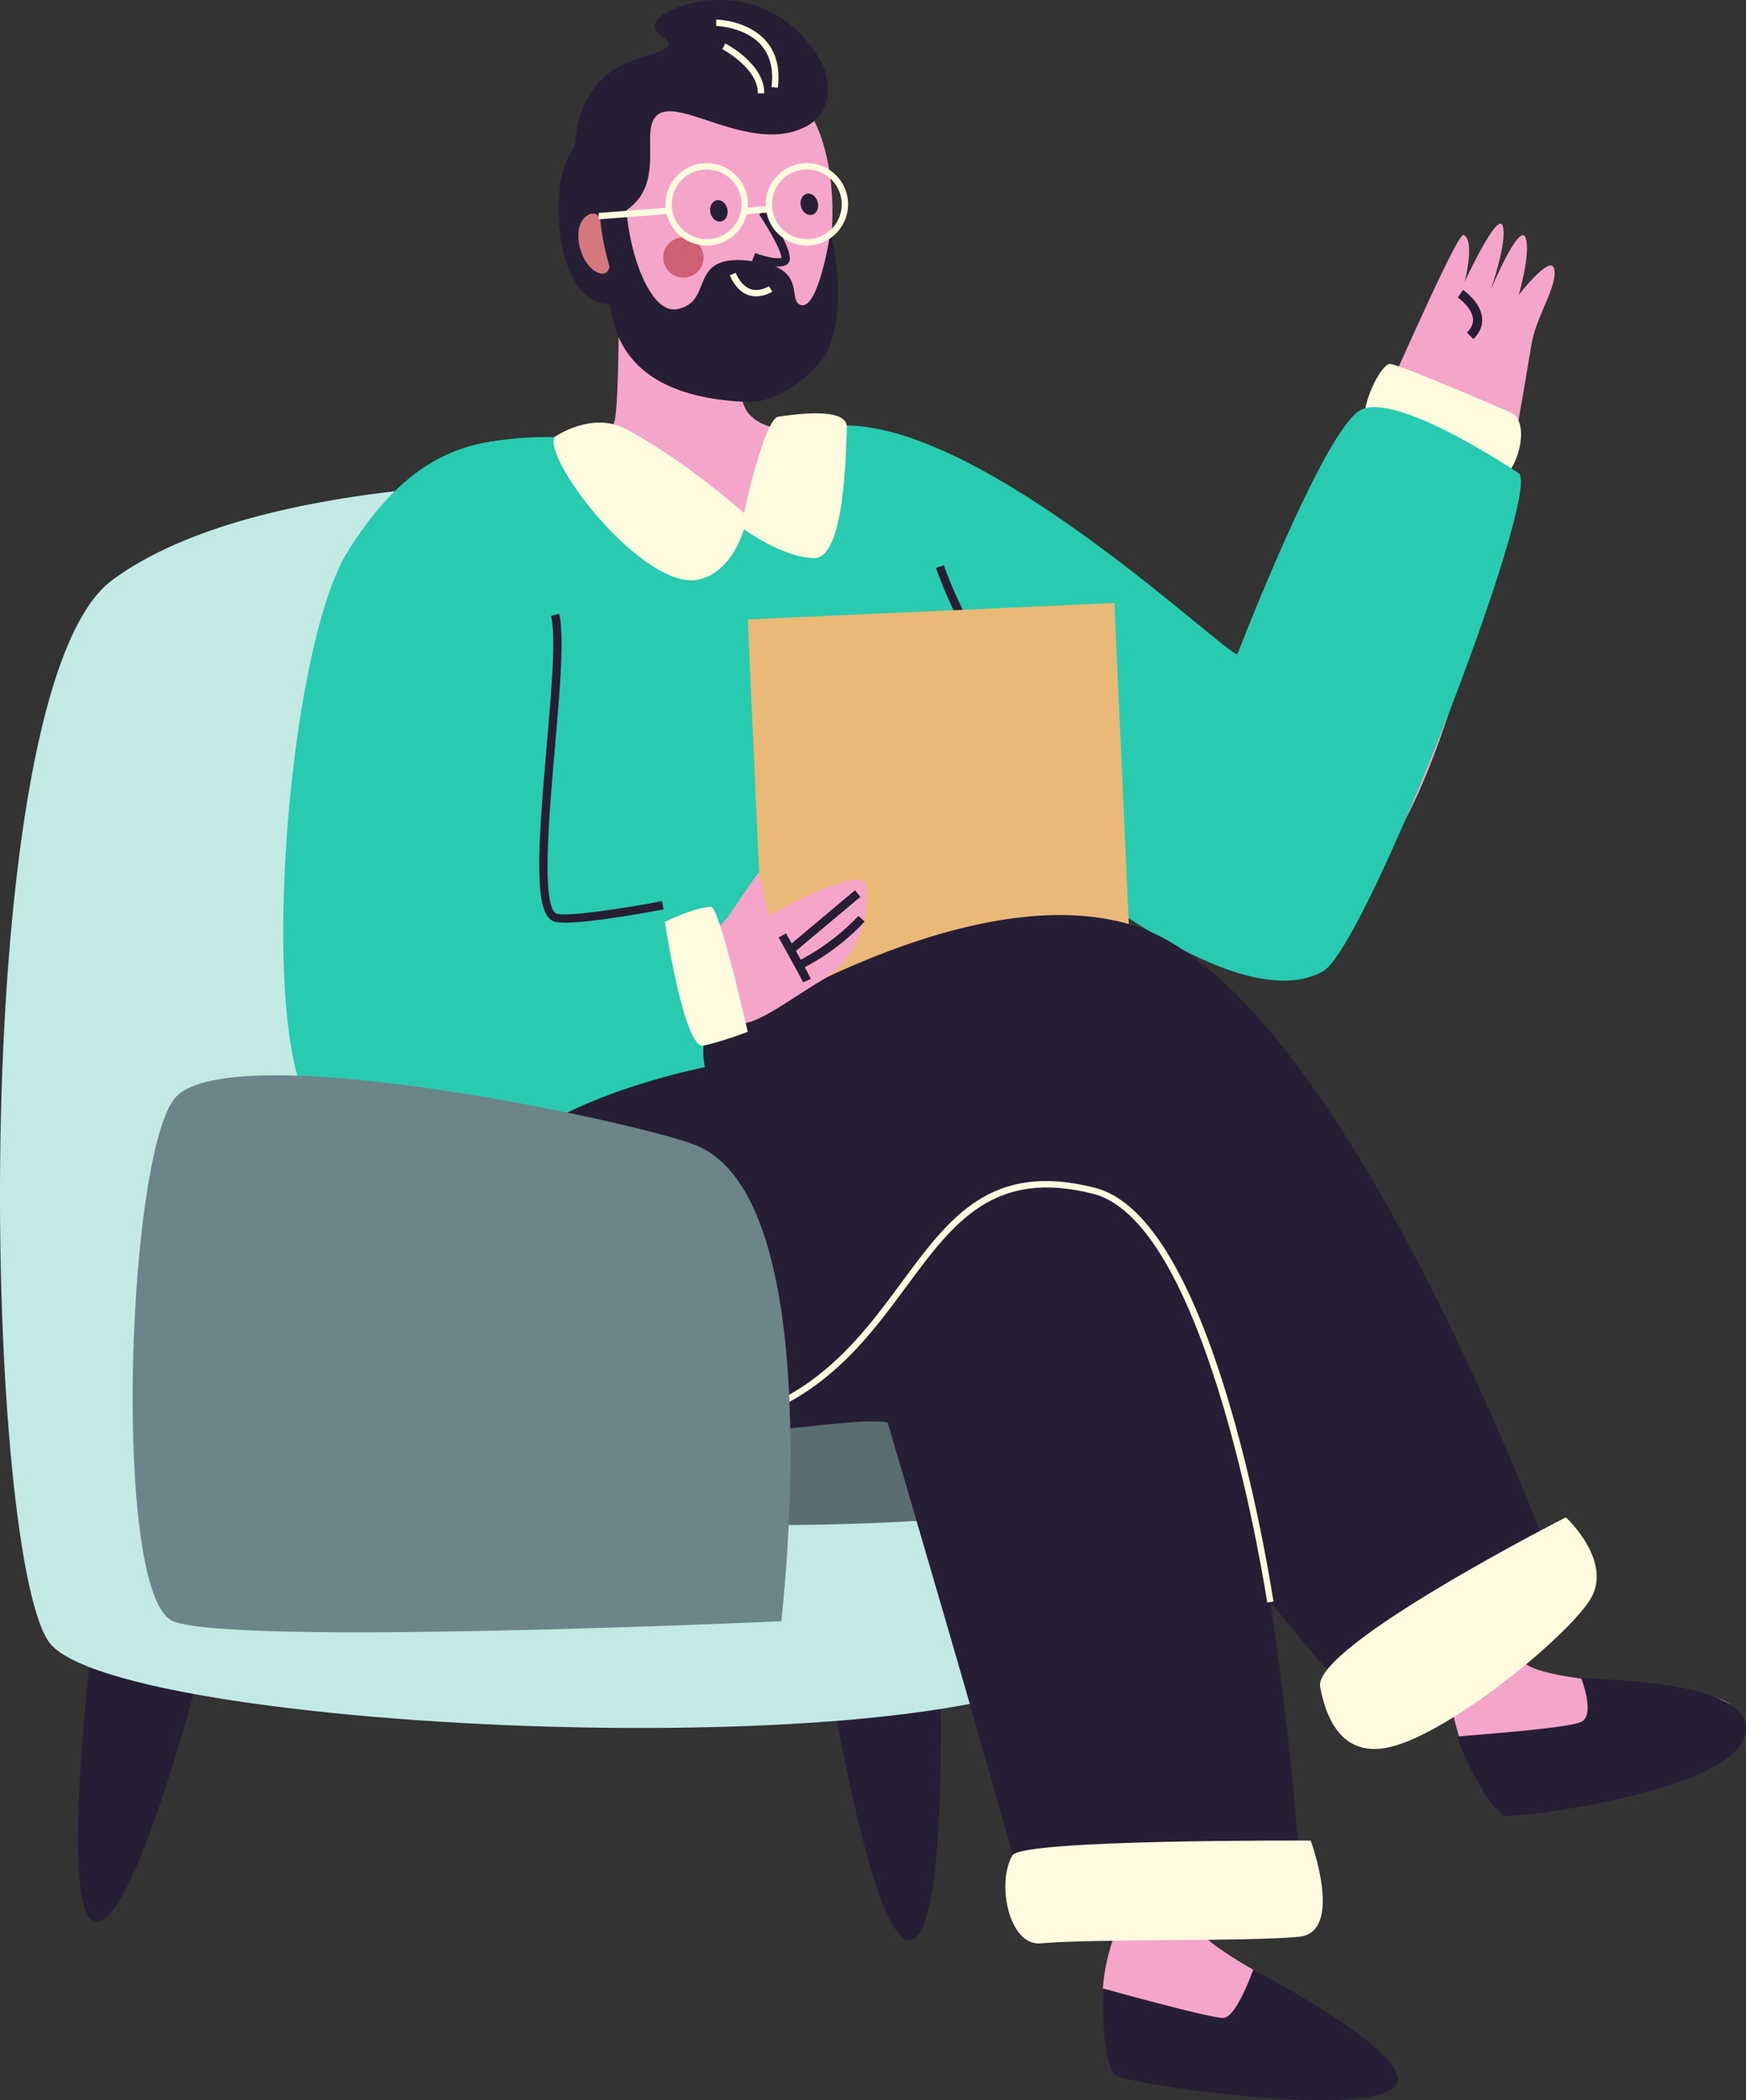 <?xml version="1.0" encoding="UTF-8"?>
<svg id="Layer_2" data-name="Layer 2" xmlns="http://www.w3.org/2000/svg" viewBox="0 0 205.85 247.62">
  <rect x="0" y="0" width="205.85" height="247.62" fill="#333333" stroke="none"/>
  <defs>
    <style>
      .cls-1 {
        fill: #c3e9e4;
      }

      .cls-2 {
        fill: #e9b977;
      }

      .cls-3 {
        fill: #f6a5ca;
      }

      .cls-4 {
        fill: #cf5f73;
      }

      .cls-5 {
        fill: #fffbde;
      }

      .cls-6 {
        fill: #261e35;
      }

      .cls-7 {
        fill: #6c858a;
      }

      .cls-8 {
        fill: #28cbb0;
      }

      .cls-9 {
        fill: #d4787d;
      }

      .cls-10 {
        fill: #5a6e71;
      }
    </style>
  </defs>
  <g id="OBJECTS">
    <g>
      <path class="cls-6" d="m12.23,182.47s-6.2,43.49-.92,44.08c5.28.59,14.87-39.7,14.87-39.7l-13.95-4.38Z"/>
      <path class="cls-6" d="m95.82,185.87s6.22,43.49,11.49,42.88c5.27-.61,3.24-41.75,3.24-41.75l-14.74-1.13Z"/>
      <path class="cls-1" d="m68.64,56.84s-38.14-1.25-55.43,11.57c-17.28,12.82-15.16,113.83-7.49,125.12,7.67,11.29,118.14,15.74,124.44,0,6.3-15.74-13.86-47.71-22.33-57.84-8.47-10.13-17.37-83.04-39.2-78.85Z"/>
      <path class="cls-3" d="m115.33,63.67s25.85,21.79,29.81,19.76c3.96-2.03,26.09-56.45,27.44-55.73,1.35.72.1,5.52.1,5.52,0,0,3.91-8.44,4.49-6.59s-1.42,7.54-1.42,7.54c0,0,3.28-7.79,4.06-6.24s-.75,6.84-.75,6.84c0,0,3.76-4.87,4.18-3.06s-1.82,5.16-2.54,8.18c-.72,3.02-8.12,57.15-22.09,65.44-13.97,8.28-50.23-17.97-52.92-21.38-2.69-3.41,9.62-20.28,9.62-20.28Z"/>
      <path class="cls-6" d="m173.71,39.98c.76-.76,1.11-1.6,1.03-2.5-.17-1.87-2.17-3.25-2.26-3.3l-.61.89s1.67,1.16,1.79,2.51c.05.57-.18,1.1-.71,1.63l.76.77Z"/>
      <path class="cls-5" d="m178.11,48.63s-13.18-5.72-14.24-5.72-3.51,4.92-2.93,7.09,12.78,8.07,15.46,6.94c2.67-1.13,4.1-7.29,1.72-8.31Z"/>
      <path class="cls-6" d="m73.37,15.11s-4.98-.62-6.78,4.35-.73,18.45,7.22,16.19c7.95-2.26,1.67-21.08-.44-20.55Z"/>
      <path class="cls-10" d="m88.98,144.86s-115.25,5.39-35.2,31.1c19.69,6.32,69.84,3.79,77.58,0,7.73-3.79,48.44-21.22-42.37-31.1Z"/>
      <path class="cls-8" d="m179.04,55.79s-14.35-9.71-18.64-7.44c-4.29,2.26-14.52,28.79-14.52,28.79-1.86-.2-35.2-32.59-50.96-26.13-3.64,1.49,1.58,28.01,5.43,30.4,3.85,2.4,40.99,41.07,55.59,33.14,5.22-2.84,26.06-57.04,23.09-58.76Z"/>
      <path class="cls-3" d="m72.95,28.96s.19,20.18-.62,21.02c-1.38,1.43-10.39,1.16-14.14,4.88-3.75,3.72,17.69,11.55,28.16,10.91,6.97-.43,14.07-14.86,9.13-14.88-4.93-.02-8.16-1.26-8.05-4.88s.14-6.91.14-6.91c0,0-13.89-9.62-14.63-10.15Z"/>
      <path class="cls-8" d="m91.42,50.5s3.96,9.43-3.26,10.1c-8.49.78-19.16-8.92-20.8-9-14.53-.74-19.33,4.25-24.03,10.04-4.7,5.79,5.08,94.24,10.02,95.01s73.02-18.61,75.4-19.13c2.38-.52-13.64-80.74-15.17-80.93-1.54-.19-11.44-8.71-22.16-6.08Z"/>
      <path class="cls-3" d="m131.21,228.68s-4.48,12.36,3.87,12.84c8.36.48,20.54,2.55,24.23-.15,3.69-2.71-17.7-10.6-18.66-14.9s-9.44,2.21-9.44,2.21Z"/>
      <path class="cls-3" d="m171.17,201.31s2.21,13.7,9.92,10.45c7.71-3.25,21-5.53,23.12-9.59s-22.01-2.94-24.77-6.37-8.27,5.51-8.27,5.51Z"/>
      <path class="cls-6" d="m52.11,147.37s.05-24.14,64.68-24.88c30.54-.35,36.36,96.64,36.36,96.64-6.4.71-31.88,7.35-33.8-.38-1.93-7.73-14.7-51.04-14.7-51.04-8.39-1.54-50.87,11.89-52.54-20.34Z"/>
      <path class="cls-8" d="m86.53,120.47s-2.88-13.49-8.4-13.73c-5.51-.25-18.07,3.34-20.16.9s12.43-54.84,6.82-55.57c-11.28-1.47-18.05,3.84-23.77,12.91-7.24,11.48-10.84,58.31-3.91,66.32,6.08,7.03,49.37-4.7,49.41-10.83Z"/>
      <path class="cls-6" d="m66.6,108.79c3.17,0,10.06-1.27,11.63-1.57l-.18-.97c-4.21.8-11.31,1.9-12.42,1.47-1.84-.72-.9-11.59-.21-19.52.59-6.77,1.14-13.17.51-15.82l-.96.23c.6,2.5.05,8.82-.53,15.5-1.05,12.15-1.52,19.6.83,20.52.27.11.74.15,1.34.15Z"/>
      <path class="cls-6" d="m115.47,76.84l.75-.64c-2.75-3.21-4.92-9.49-4.94-9.55l-.93.32c.09.26,2.25,6.52,5.12,9.87Z"/>
      <rect class="cls-2" x="89.3" y="72.04" width="43.27" height="51.97" transform="translate(-4.28 5.07) rotate(-2.57)"/>
      <path class="cls-6" d="m82.95,123.28s30.34-20.6,50.76-14.14c25.02,7.92,49.95,76.85,49.95,76.85-13.55,10.79-19.67,19.22-24.94,13.42-22.18-24.42-48.17-67.28-50.89-63.73-2.72,3.55-25.77-.09-24.89-12.41Z"/>
      <path class="cls-3" d="m85.77,108.2s3.72-5.58,3.73-5.32,1.16,5.1,1.16,5.1c0,0,10.96-6.34,11.45-3.51s-.75,8.47-5.04,11c-4.29,2.52-8.97,6.36-10.76,4.89-1.79-1.47-5.24-7.54-.55-12.15Z"/>
      <path class="cls-3" d="m74.73,11.75s15.13-5.32,20.23.91c5.1,6.23,4.86,27.66-6.52,28.94-16.41,1.84-21.96-22.21-13.71-29.84Z"/>
      <circle class="cls-4" cx="80.57" cy="30.36" r="2.38"/>
      <ellipse class="cls-6" cx="95.42" cy="24.09" rx="1.02" ry="1.28" transform="translate(-2.99 25.12) rotate(-14.77)"/>
      <ellipse class="cls-6" cx="84.75" cy="24.86" rx="1.02" ry="1.28" transform="translate(-3.31 18.12) rotate(-11.97)"/>
      <path class="cls-6" d="m97,7.62s2.47,5.61-2.71,7.64c-6.17,2.42-13.85-3.47-16.56-1.86-2.71,1.6,1.24,8.27-4.21,11.61-3.72,2.28-7.05-3.56-5.32-10.64,1.89-7.71,8.68-7.4,10.26-8.67s-2.31-1.35-1.01-3.32,13.26-6.11,19.56,5.24Z"/>
      <path class="cls-9" d="m71.33,27s-.61-2.84-2.31-1.43-.62,5.86,1.59,6.62c2.21.77,1.15-4.08.72-5.19Z"/>
      <path class="cls-6" d="m94.29,35.91c-1.36-.67.65-4.01-4.56-4.96-9.24-1.69-5.16,4.56-9.89,5.5-4.73.94-8.22-15.75-4.47-18.85,1.63-1.34-8.04-1.41-3.4,14.22.3,1.02-3.15,14.87,16.19,15.57,3.62.13,8.14-3.43,9.43-6.12,2.27-4.74.76-12.73.29-13.71,0,0-1.43,9.41-3.6,8.35Z"/>
      <path class="cls-6" d="m91.68,31.44c.41,0,.79-.07,1.06-.24.13-.08.3-.24.36-.54.27-1.25-2.05-4.86-2.77-5.93l-.83.56c1.49,2.23,2.66,4.5,2.63,5.1-.52.2-1.97-.13-3.1-.56l-.36.93c.36.14,1.83.68,3.01.68Z"/>
      <path class="cls-5" d="m89.16,34.94c1.04,0,1.86-.54,1.9-.57l-.42-.62s-1.01.67-2.07.36c-.75-.22-1.37-.88-1.84-1.95l-.69.3c.57,1.29,1.35,2.09,2.32,2.37.27.08.54.11.79.11Z"/>
      <path class="cls-6" d="m186.41,197.83s1.73,4.38,0,5.19-13.87,1.61-14.47,1.72,3.76,9.09,5.55,9.34,26.15-2.79,28.2-9.34c2.05-6.55-16.51-6.66-19.28-6.91Z"/>
      <path class="cls-6" d="m147.75,232.24s-1.97,5.62-3.51,5.68-14.21-3.48-14.21-3.48c0,0-.26,9.4,1.68,10.35s27.05,4.72,32.27,1.62c5.22-3.1-16.23-14.17-16.23-14.17Z"/>
      <path class="cls-5" d="m90.27,24.09c0-2.68,2.18-4.86,4.86-4.86s4.86,2.18,4.86,4.86-2.18,4.86-4.86,4.86-4.86-2.18-4.86-4.86Zm.75,0c0,2.26,1.84,4.11,4.11,4.11s4.11-1.84,4.11-4.11-1.84-4.11-4.11-4.11-4.11,1.84-4.11,4.11Z"/>
      <path class="cls-5" d="m78.46,24.09c0-2.68,2.18-4.86,4.86-4.86s4.86,2.18,4.86,4.86-2.18,4.86-4.86,4.86-4.86-2.18-4.86-4.86Zm.75,0c0,2.26,1.84,4.11,4.11,4.11s4.11-1.84,4.11-4.11-1.84-4.11-4.11-4.11-4.11,1.84-4.11,4.11Z"/>
      <path class="cls-5" d="m87.69,25.37c1.43-.36,2.97-.27,2.99-.27l.05-.75c-.07,0-1.68-.1-3.22.3l.19.73Z"/>
      <rect class="cls-5" x="70.58" y="24.8" width="8.27" height=".75" transform="translate(-1.7 5.77) rotate(-4.38)"/>
      <path class="cls-5" d="m65.37,51.53s4.38-3.1,8.44-.94c7.16,3.82,13.9,9.9,13.9,9.9,0,0,2.4-11.13,4.06-11.36,1.66-.24,8.22-1.26,8.08,1.32s-.18,15.48-3.93,15.36-8.21-3.41-8.21-3.41c0,0-1.37,5.08-5.33,5.93-6.45,1.38-18.37-14.09-17.01-16.8Z"/>
      <path class="cls-5" d="m78.39,108.69s2.25,15.09,4.56,14.59,5.21-1.63,5.21-1.63c0,0-3.33-14.72-4.32-14.72-1.85,0-5.45,1.75-5.45,1.75Z"/>
      <path class="cls-5" d="m91.7,10.35c.29-2.27-.18-4.12-1.38-5.51-2.12-2.44-5.73-2.53-5.88-2.53v.75s3.43.09,5.32,2.28c1.05,1.22,1.46,2.87,1.2,4.92l.74.09Z"/>
      <path class="cls-5" d="m90.1,11.01c.07-3.43-4.4-5.79-4.59-5.89l-.35.67s4.24,2.25,4.18,5.21h.75Z"/>
      <path class="cls-5" d="m149.4,188.94l.74-.11c-.02-.11-1.7-11.38-5.09-22.94-4.59-15.62-9.96-24.32-15.97-25.85-12.25-3.13-17.14,3.51-22.81,11.19-3.99,5.41-8.51,11.54-16.41,14.77l.28.69c8.09-3.31,12.68-9.53,16.73-15.02,5.51-7.46,10.26-13.91,22.02-10.91,13.75,3.51,20.44,47.72,20.51,48.17Z"/>
      <path class="cls-7" d="m92.11,191.14s5.99-49.92-10.21-56.17c-7.3-2.82-55.93-13.19-61.48-5.25-5.55,7.94-7.15,58.5,0,61.43,7.15,2.93,71.69,0,71.69,0Z"/>
      <path class="cls-5" d="m184.61,178.9s-29.88,15.22-28.97,20c.7,3.69,2.58,8.44,8.29,7.07,7.02-1.69,20.6-12.78,23.5-17.3,2.9-4.52-2.82-9.77-2.82-9.77Z"/>
      <path class="cls-5" d="m154.52,217.01s-34.04-.18-35.16,1.74c-1.9,3.24-.42,10.71,3.33,10.38,6.27-.57,24.73-.19,30.48-.78,5.34-.55,1.36-11.33,1.36-11.33Z"/>
      <path class="cls-6" d="m94.67,115.82l.92-.4c-.36-.83-2.81-5.2-2.92-5.38l-.87.49c.87,1.56,2.6,4.66,2.87,5.29Z"/>
      <path class="cls-6" d="m93.51,112.39c1.8-1.51,7.93-6.65,7.93-6.65l-.64-.77s-6.13,5.14-7.93,6.65l.64.77Z"/>
      <path class="cls-6" d="m94.4,114.28c.17-.08,4.09-1.9,7.54-5.62l-.73-.68c-3.31,3.56-7.19,5.37-7.23,5.39l.42.91Z"/>
    </g>
  </g>
</svg>